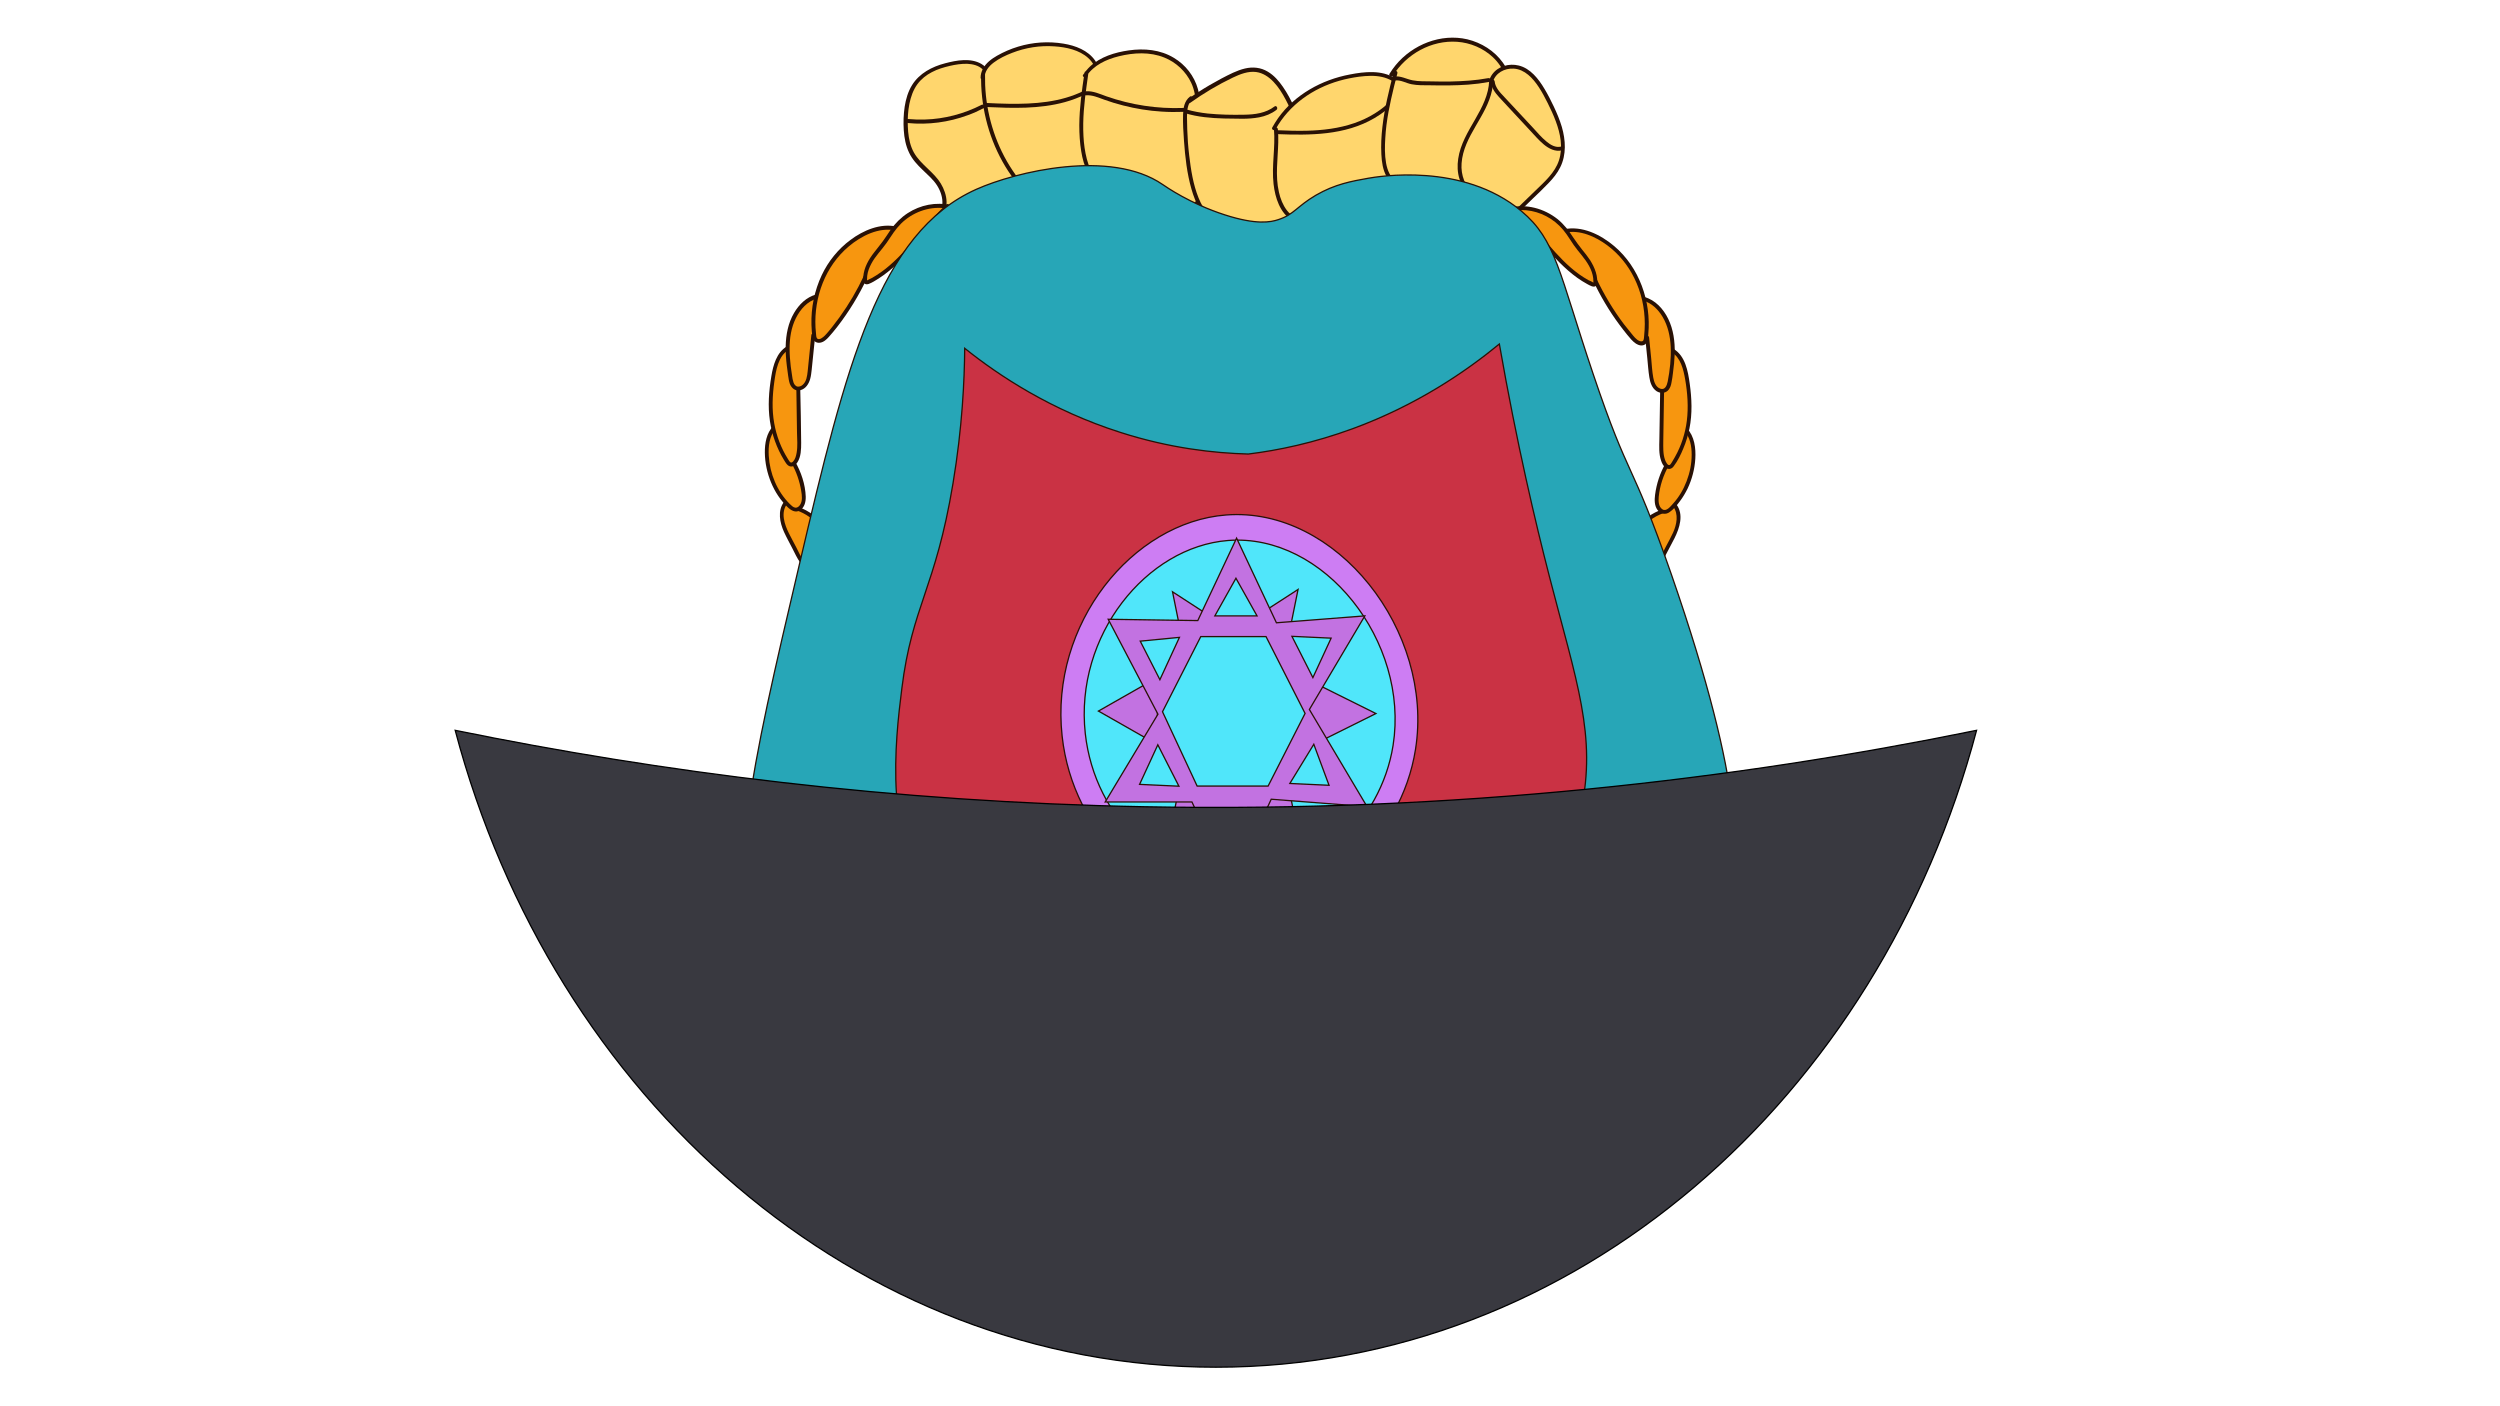 <?xml version="1.0" encoding="utf-8"?>
<!-- Generator: Adobe Illustrator 23.0.5, SVG Export Plug-In . SVG Version: 6.00 Build 0)  -->
<svg version="1.1" id="圖層_1" xmlns="http://www.w3.org/2000/svg" xmlns:xlink="http://www.w3.org/1999/xlink" x="0px" y="0px"
	 viewBox="0 0 1920 1080" style="enable-background:new 0 0 1920 1080;" xml:space="preserve">
<style type="text/css">
	.st0{fill:#FFD66D;}
	.st1{fill:#291105;}
	.st2{fill:#F7960F;}
	.st3{fill:#27A6B7;stroke:#291105;stroke-miterlimit:10;}
	.st4{fill:#CA3244;stroke:#291105;stroke-miterlimit:10;}
	.st5{fill:#CD7DF3;stroke:#291105;stroke-miterlimit:10;}
	.st6{fill:#50E6FA;stroke:#291105;stroke-miterlimit:10;}
	.st7{fill:#C272E1;stroke:#291105;stroke-miterlimit:10;}
	.st8{fill:#393940;stroke:#000000;stroke-miterlimit:10;}
</style>
<g>
	<g>
		<g>
			<g>
				<path class="st0" d="M722.7,164.3c5.5-7.4,1.9-19-3.9-26s-13.6-12-18.2-20.2c-4.3-7.6-5.2-17-5-26c0.2-9.5,1.7-19.4,6.7-27
					c7-10.6,19.3-14.8,30.8-16.9c9.1-1.7,20.3-1.5,25.3,7.4c3,5.3,2.6,12.1,3,18.4c1.2,18.9,10.4,35.9,20.6,51c2,2.9,4.1,6,4.2,9.7
					c0.2,7.2-6.8,11.4-12.7,13.8c-14.5,5.7-29.3,10.6-44.3,14.4c-1.9,0.5-5-0.5-4.2-2.5"/>
				<g>
					<path class="st1" d="M724,165.1c5.9-8.1,2.1-19.8-3.4-27c-6.5-8.5-16.4-14.1-20.4-24.5c-2.1-5.3-2.8-11.1-3-16.7
						c-0.2-5.7,0.1-11.5,1.2-17.1c1.1-5.4,2.9-10.7,6.2-15.2c2.9-3.9,6.8-7,11.1-9.2c4.3-2.3,9.1-3.7,13.8-4.8
						c4.4-1,8.8-1.7,13.3-1.6c4.2,0.2,8.6,1.2,11.7,4.1c4,3.6,4.8,9.1,5.1,14.2c0.3,5.8,0.5,11.5,1.7,17.1c1.2,5.6,3,11.1,5.3,16.4
						c2.3,5.3,4.9,10.4,7.9,15.3c1.5,2.4,3,4.9,4.6,7.2c1.5,2.3,3.2,4.5,4.4,7c1.1,2.3,1.6,4.8,0.8,7.3c-0.6,2-2,3.7-3.6,5.1
						c-3.8,3.2-8.7,4.8-13.3,6.6c-11.9,4.5-24,8.4-36.3,11.7c-1.1,0.3-2.3,0.8-3.5,0.7c-0.3,0-0.9-0.1-1.2-0.4c-0.2-0.2-0.2,0,0-0.3
						c0.6-1.8-2.3-2.6-2.9-0.8c-0.7,2.2,1,3.9,3,4.4c2.7,0.6,5.7-0.7,8.3-1.4c6.6-1.8,13.1-3.8,19.5-5.9c6.4-2.1,12.7-4.4,19-6.9
						c4.4-1.7,8.8-3.9,11.7-7.7c3.3-4.3,3.1-9.6,0.6-14.3c-1.4-2.6-3.2-4.9-4.8-7.4c-1.6-2.5-3.2-5.1-4.7-7.6
						c-6.1-10.5-11.1-21.9-12.8-34c-1.5-10.4,1.1-24-9.6-30.3c-8.2-4.8-19.1-2.8-27.8-0.5c-10.1,2.6-19.8,7.7-25.4,16.7
						c-3.1,5-4.8,10.8-5.7,16.6c-0.9,6-1.1,12.1-0.7,18.2c0.4,5.9,1.5,11.8,4.1,17.2c2.4,5.1,6.3,9.3,10.4,13.2
						c3.9,3.8,8.2,7.4,11.1,12c2.7,4.3,4.5,9.5,4,14.7c-0.2,2.4-1,4.7-2.5,6.6C720.3,165.1,722.9,166.6,724,165.1L724,165.1z"/>
				</g>
			</g>
			<g>
				<g>
					<path class="st1" d="M697.3,94.5c15.5,1.5,31.3-0.6,45.9-6c4.2-1.5,8.2-3.3,12.2-5.4c1.7-0.9,0.2-3.5-1.5-2.6
						c-13.5,6.9-28.5,10.9-43.7,11.3c-4.3,0.1-8.6,0-12.9-0.4C695.4,91.4,695.4,94.4,697.3,94.5L697.3,94.5z"/>
				</g>
			</g>
		</g>
		<g>
			<g>
				<path class="st0" d="M754.7,59.6c0-6.9,5.7-12,11.1-15.2c16.6-9.7,36.1-12.9,54.5-8.9c9.8,2.1,20.5,7.9,22.8,18.9
					c1.1,5.4-0.1,11-1,16.4c-2.8,16.8-2.8,34.3,0,51.1c1.1,6.5,1.9,14.8-3.1,18.1c-1.8,1.2-3.9,1.3-6,1.5c-13,0.9-26,1.9-39,2.8
					c-2.1,0.2-4.3,0.3-6.4-0.5c-2.5-0.9-4.4-3.1-6.1-5.3c-17.6-22.1-27.3-52-26.6-81.7"/>
				<g>
					<path class="st1" d="M756.2,59.6c0-4.8,3.2-8.7,6.9-11.5c4.2-3.2,9.3-5.6,14.2-7.5c10.3-4,21.4-5.8,32.5-5c9,0.6,19.1,2.7,26,9
						c3.4,3.1,5.7,7.2,6.2,11.8c0.7,6.2-1.1,12.4-1.9,18.5c-1.7,12.2-2,24.6-0.8,36.8c0.5,5.5,1.8,10.9,2.2,16.4
						c0.3,3.7,0.3,8.9-3.3,11.1c-2.4,1.5-5.8,1.2-8.5,1.4c-3.1,0.2-6.2,0.5-9.4,0.7c-6.4,0.5-12.8,0.9-19.2,1.4
						c-3,0.2-6,0.6-9.1,0.6c-3,0.1-5.2-0.9-7.2-3.1c-3.6-3.8-6.6-8.4-9.4-12.8c-11.5-18.6-17.9-40.3-18.8-62.1
						c-0.1-2.7-0.1-5.4-0.1-8.1c0-1.9-3-1.9-3,0c-0.5,23.2,5.1,46.6,16.4,66.9c2.7,4.9,5.8,9.6,9.2,14.1c1.7,2.2,3.4,4.5,5.7,6.2
						c2.4,1.7,5.2,2.1,8.1,1.9c13.4-0.8,26.8-1.9,40.2-2.9c2.7-0.2,5.4-0.6,7.5-2.5c1.6-1.4,2.6-3.4,3.1-5.4
						c1.2-4.7,0.3-9.7-0.5-14.4c-2.1-13.1-2.5-26.4-1.3-39.6c0.3-3.2,0.7-6.4,1.3-9.6c0.5-3.3,1.2-6.5,1.5-9.8
						c0.5-5.4-0.5-10.9-3.6-15.5c-5.5-8-15.2-11.6-24.4-13.1c-11.6-1.9-23.5-1.1-34.7,2.3c-5.7,1.7-11.2,4.1-16.3,7
						c-4.2,2.4-8.5,5.6-10.8,10c-1.2,2.2-1.8,4.5-1.8,7C753.2,61.5,756.2,61.5,756.2,59.6L756.2,59.6z"/>
				</g>
			</g>
			<g>
				<g>
					<path class="st1" d="M757.8,82.2c20,0.9,40.6,1.6,60.1-3.8c5.5-1.5,10.9-3.6,16.1-6.1c1.7-0.9,0.2-3.4-1.5-2.6
						c-17.9,8.9-38.2,10.3-57.9,10c-5.6-0.1-11.2-0.3-16.8-0.6C755.8,79.1,755.8,82.1,757.8,82.2L757.8,82.2z"/>
				</g>
			</g>
		</g>
		<g>
			<g>
				<path class="st0" d="M833,57.9c6.1-9.3,16.4-13.9,26.4-16.3c11.3-2.7,23.3-3.3,34.3,0.8s20.8,13.5,24.4,25.9
					c3.4,12,0.9,25-0.1,37.6c-0.9,11.6-0.3,23.4,1.7,34.9c0.9,5.4,2,11.7-1.1,15.9c-3.7,5-10.5,3.9-16.1,2.4
					c-14.2-3.9-28.4-7.8-42.6-11.8c-6.5-1.8-13.4-3.8-18.5-8.8c-5.5-5.4-8.2-13.6-9.7-21.7c-3.6-20-0.6-40.6,2.3-60.7"/>
				<g>
					<path class="st1" d="M834.3,58.6c5.7-8.6,15.3-13,25-15.4c11.4-2.8,23.8-3.5,34.9,1c9,3.6,16.6,10.7,20.7,19.5
						c5.1,11,3.5,23.6,2.4,35.2c-1.3,12.7-1.4,25.3,0.4,38c0.7,5.2,2.6,11.1,1.1,16.3c-0.6,2.2-2,4-4.1,5c-2,0.9-4.2,0.9-6.4,0.6
						c-2.5-0.3-4.9-1-7.2-1.6c-3.1-0.9-6.2-1.7-9.3-2.6c-6.3-1.7-12.6-3.5-18.9-5.2c-5.9-1.6-12-3.1-17.8-5c-5-1.6-9.9-3.9-13.4-7.9
						c-3.6-4-5.6-9.2-7-14.3c-1.5-5.8-2.3-11.7-2.6-17.7c-0.7-12.9,0.6-25.7,2.4-38.5c0.4-3.1,0.9-6.2,1.3-9.4
						c0.3-1.9-2.6-2.7-2.9-0.8c-2,13.4-3.9,26.9-4,40.4c0,6.7,0.4,13.4,1.5,20.1c0.9,5.6,2.4,11.2,5.1,16.3
						c2.6,4.9,6.5,8.9,11.4,11.6c5.2,2.8,11,4.1,16.7,5.7c13.2,3.7,26.4,7.5,39.7,11c4.4,1.1,9.6,1.9,13.7-0.5
						c4.8-2.8,5.7-8.5,5.3-13.6c-0.3-3-0.9-5.9-1.3-8.8c-0.5-3.4-0.9-6.8-1.2-10.2c-0.5-6.8-0.6-13.6-0.1-20.4
						c0.8-12.9,3.8-26.2,0.3-39c-2.8-10.1-9.6-18.7-18.5-24c-10.4-6.3-22.8-7.4-34.6-5.7c-10.6,1.5-21.8,4.9-29.8,12.4
						c-1.9,1.8-3.6,3.9-5.1,6.1C830.6,58.7,833.2,60.2,834.3,58.6L834.3,58.6z"/>
				</g>
			</g>
			<g>
				<g>
					<path class="st1" d="M834,73.2c5-0.4,9.6,1.8,14.2,3.4c4.7,1.7,9.6,3.2,14.4,4.4c9.7,2.5,19.6,4.1,29.5,4.7
						c5.6,0.4,11.2,0.4,16.8,0.2c1.9-0.1,1.9-3.1,0-3c-20.1,0.8-40.2-2.3-59.1-8.9c-5.1-1.8-10.3-4.3-15.8-3.9
						C832.1,70.4,832.1,73.4,834,73.2L834,73.2z"/>
				</g>
			</g>
		</g>
		<g>
			<g>
				<path class="st0" d="M913.2,77.9c10.1-7.1,20.6-13.4,31.5-18.8c7-3.4,14.6-6.6,22.1-4.9c8.7,1.9,15.3,10,20.2,18.4
					c13.7,23.8,18.2,54.2,11.9,81.7c-1,4.3-2.2,8.6-4.5,12.2c-6.4,10-18.6,11.9-29.5,12.3c-11,0.4-22.7-0.2-32-6.9
					c-12.6-9.2-17.6-27.3-20-44.1c-1.8-12.2-2.7-24.6-2.8-37c0-5.6,0.5-12,4.6-15.1"/>
				<g>
					<path class="st1" d="M913.9,79.1c10.4-7.4,21.4-14,32.9-19.5c5.5-2.6,11.7-5.1,17.9-4.3c5.3,0.7,9.8,3.8,13.4,7.6
						c3.8,4,6.7,8.7,9.3,13.6c2.7,5,4.9,10.2,6.7,15.6c3.7,10.9,5.7,22.4,6,33.9c0.1,5.8-0.1,11.6-0.8,17.3
						c-0.7,5.8-1.8,11.7-3.7,17.2c-1.8,4.9-4.9,9.1-9.5,11.8c-4.1,2.4-8.8,3.6-13.5,4.2c-5.1,0.7-10.4,0.8-15.5,0.6
						c-5.6-0.2-11.3-0.9-16.5-3c-9.8-3.8-16.2-12.5-20.1-22.1c-4.2-10.4-5.9-21.7-7.2-32.7c-0.8-6.6-1.3-13.3-1.5-20
						c-0.1-3.2-0.2-6.3-0.2-9.5c0-2.5,0.1-5.1,0.7-7.5c0.5-2.1,1.4-4.2,3.1-5.5c1.5-1.2,0-3.8-1.5-2.6c-4.3,3.3-5.2,8.8-5.3,13.8
						c-0.2,6.7,0.2,13.5,0.7,20.1c0.9,12.5,2.3,25.2,5.8,37.3c2.9,10.1,7.7,20.3,16.2,26.8c9.7,7.4,22.2,8.2,34,7.8
						c9.9-0.4,20.9-2,27.9-9.7c4.1-4.5,6-10.4,7.3-16.3c1.3-5.9,2.1-11.9,2.5-18c0.7-12.2-0.4-24.6-3.4-36.5
						c-2.9-11.5-7.5-23-14.3-32.8c-3.1-4.5-6.9-8.9-11.7-11.7c-5.3-3.2-11.4-3.8-17.4-2.4c-6.4,1.5-12.3,4.7-18.1,7.7
						c-6,3.2-11.9,6.6-17.6,10.3c-2.7,1.8-5.5,3.6-8.1,5.5C910.9,77.7,912.4,80.3,913.9,79.1L913.9,79.1z"/>
				</g>
			</g>
			<g>
				<g>
					<path class="st1" d="M910.4,87c9.6,2.9,19.6,3.7,29.6,4c4.7,0.1,9.5,0.2,14.2,0.2c4.3,0,8.6-0.3,12.9-1.1
						c4.7-0.9,9.3-2.7,13.2-5.7c1.5-1.2,0-3.8-1.5-2.6c-6.7,5.1-15.1,6.2-23.3,6.3c-9.3,0.2-18.7,0-27.9-0.9
						c-5.5-0.6-11-1.6-16.3-3.1C909.4,83.6,908.6,86.5,910.4,87L910.4,87z"/>
				</g>
			</g>
		</g>
		<g>
			<g>
				<path class="st0" d="M978.4,98.5c14.1-25.6,41.4-38.8,67.9-41.3c8.2-0.8,16.9-0.6,24.1,3.9c10.8,6.7,15.8,21.9,15.3,35.8
					s-5.5,27.2-10.4,40c-4.1,10.6-8.7,22-17.7,27.5c-5.7,3.5-12.3,4.2-18.8,4.7c-7.2,0.6-14.3,1.3-21.5,1.9
					c-8.3,0.7-17.1,1.4-24.3-3.3c-9.4-6.1-13.3-19.4-13.7-31.8s1.8-24.7,0.7-36.9"/>
				<g>
					<path class="st1" d="M979.7,99.2c10.4-18.7,28.6-31.4,49-37.2c4.9-1.4,10-2.4,15.1-3.1c5.8-0.7,11.8-1.1,17.6,0.2
						c5.4,1.2,10.1,3.9,13.7,8c3.3,3.8,5.6,8.6,7,13.4c3.5,11.7,2.1,24-1.2,35.5c-1.7,6.2-4,12.3-6.3,18.3
						c-2.1,5.4-4.1,10.8-6.8,15.9c-2.5,4.7-5.7,9.2-10.1,12.3c-5.1,3.5-11.2,4.4-17.2,5c-6.7,0.6-13.5,1.2-20.3,1.8
						c-6.1,0.5-12.3,1.4-18.4,0.3c-5.4-1-10.1-3.7-13.5-8.1c-3.1-4.1-5-9-6.1-14c-2.9-12.5-0.8-25.5-0.5-38.1
						c0.1-3.4,0-6.8-0.3-10.2c-0.2-1.9-3.2-1.9-3,0c1.2,14.1-1.9,28.1-0.3,42.2c1.2,10.5,4.9,22.2,14.4,28c5.4,3.3,11.8,4,18,3.7
						c7-0.3,13.9-1.1,20.9-1.7c6.5-0.6,13.3-0.8,19.7-2.5c5.7-1.6,10.5-4.8,14.3-9.4c3.7-4.5,6.3-9.8,8.5-15.1
						c2.5-6,4.8-12.1,7-18.2c4.3-12.3,7.6-25.5,5.8-38.6c-1.4-10.5-6-21.6-15.3-27.5c-10.1-6.5-23.5-5.1-34.7-2.9
						c-21.7,4.1-42.2,15.4-55.1,33.5c-1.6,2.3-3.1,4.7-4.5,7.2C976.2,99.4,978.7,100.9,979.7,99.2L979.7,99.2z"/>
				</g>
			</g>
			<g>
				<g>
					<path class="st1" d="M980.7,103c25.4,1,52.2,1,74.9-12.3c5.8-3.4,11.1-7.5,15.7-12.3c1.3-1.4-0.8-3.5-2.1-2.1
						c-8,8.4-18,14.4-28.9,18.2c-11.8,4.1-24.4,5.6-36.8,5.9c-7.6,0.2-15.1-0.1-22.7-0.4C978.8,100,978.8,103,980.7,103L980.7,103z"
						/>
				</g>
			</g>
		</g>
		<g>
			<g>
				<path class="st0" d="M1068.4,57.4c13.8-22.2,40.9-32.4,63.7-24.1c9,3.3,17.3,9.4,22.6,18.2c5.3,8.8,7.1,20.6,3.6,30.5
					c-3.3,9.2-10.6,15.7-15.8,23.7c-8.3,12.9-11.8,30.5-23.6,39.2c-11.7,8.6-27.2,5-40.2-0.7c-3.9-1.7-7.9-3.7-10.7-7.2
					c-4-4.9-5.1-11.9-5.5-18.6c-1.1-21.3,4.2-42.2,9.4-62.7"/>
				<g>
					<path class="st1" d="M1069.7,58.2c10.4-16.7,29.6-27.5,49.4-26.1c10.1,0.7,20.1,4.9,27.5,11.9c8.3,7.8,12.9,19.2,11.8,30.6
						c-0.6,5.7-2.9,10.9-6.2,15.6c-3.2,4.6-7,8.8-10.2,13.5c-5.9,8.6-9,18.6-14,27.7c-2.3,4.3-5.1,8.3-8.9,11.5
						c-4.1,3.5-9.3,5.3-14.7,5.7c-5.5,0.4-11.1-0.6-16.4-2.3c-5.3-1.6-10.9-3.7-15.5-6.8c-4.9-3.4-7-8.7-8-14.3
						c-1.1-6.2-1-12.8-0.6-19.1c0.7-13.5,3.6-26.8,6.8-40c0.8-3.3,1.6-6.5,2.5-9.8c0.5-1.9-2.4-2.7-2.9-0.8
						c-3.5,13.8-7,27.7-8.6,41.9c-0.8,7-1.2,14.1-0.8,21.2c0.3,5.8,1.1,12,4.1,17.1c3.2,5.4,8.7,8.2,14.3,10.6
						c5.4,2.3,11.1,4.1,16.9,4.9c5.6,0.8,11.4,0.6,16.8-1.4c5.1-1.9,9.4-5.2,12.7-9.5c6.8-8.5,10-19.2,15.1-28.7
						c2.7-5.1,6.1-9.6,9.7-14.1c3.7-4.6,7.2-9.4,9.2-15c4.1-11.3,1.4-24.7-5.5-34.4c-6.5-9.1-16.5-15.3-27.3-17.9
						c-20.3-4.7-42,4-55,19.8c-1.7,2.1-3.3,4.3-4.7,6.6C1066.1,58.3,1068.7,59.8,1069.7,58.2L1069.7,58.2z"/>
				</g>
			</g>
			<g>
				<g>
					<path class="st1" d="M1071.3,61.8c4.4-0.6,8.6,2.1,12.8,2.9c4.6,0.9,9.4,0.8,14.2,0.8c9.7,0.2,19.5,0.2,29.2-0.5
						c5.5-0.4,10.9-1.1,16.3-2.1c1.9-0.4,1.1-3.2-0.8-2.9c-9.6,1.8-19.4,2.4-29.1,2.6c-4.9,0.1-9.7,0-14.6-0.1
						c-4.7-0.1-9.7,0.1-14.3-0.8c-4.9-0.9-9.3-3.7-14.4-2.9C1068.6,59.2,1069.4,62.1,1071.3,61.8L1071.3,61.8z"/>
				</g>
			</g>
		</g>
		<g>
			<g>
				<path class="st0" d="M1145,62.6c3.1-10.9,16.3-14.2,25.4-9.2s14.7,15.3,19.7,25.3c7,14.1,13.8,31,8.2,45.9
					c-2.9,7.9-8.9,13.8-14.6,19.4c-6.1,5.9-12.1,11.8-18.2,17.7c-1.7,1.7-3.5,3.4-5.7,4.1c-3.7,1.2-7.5-0.6-11-2.5
					c-11.6-6.2-24.1-14.7-27.2-28.8c-2.8-12.9,3.2-25.9,9.6-37s13.8-22.6,14-35.8"/>
				<g>
					<path class="st1" d="M1146.5,63c2-7,9-10.7,16-10.3c8.5,0.5,14.8,7.4,19.2,14.1c2.6,3.9,4.8,8.1,6.9,12.3
						c2.3,4.6,4.5,9.3,6.3,14.2c3.5,9.4,5.6,19.9,2.4,29.8c-3.1,9.6-11.1,16.5-18.1,23.3c-4.2,4-8.3,8.1-12.5,12.1
						c-1.9,1.8-3.7,3.9-5.9,5.3c-2.4,1.5-5,1.2-7.5,0.2c-4.1-1.6-8-4.1-11.7-6.5c-3.5-2.3-6.9-4.8-9.8-7.8c-6.5-6.6-10-15-9.3-24.3
						c1.5-21,19.3-36,23.4-56.2c0.5-2.5,0.8-4.9,0.8-7.4c0-1.9-3-1.9-3,0c-0.3,10.9-5.5,20.7-10.8,29.9c-5.5,9.5-11.4,19.2-13,30.2
						c-0.8,5.2-0.6,10.6,1,15.6c1.4,4.3,3.7,8.3,6.6,11.7c5.7,6.8,13.6,11.8,21.4,15.9c2.5,1.3,5.1,2.5,7.9,2.6
						c2.7,0.1,5-0.9,7.1-2.5c2.2-1.8,4.2-3.9,6.3-5.9c2.3-2.2,4.5-4.4,6.8-6.6c4.1-3.9,8.2-7.8,12.1-11.9c3.6-3.7,6.9-7.7,9.2-12.4
						c4.8-9.7,4.1-20.8,1.2-30.9c-1.6-5.4-3.8-10.6-6.2-15.7c-2.2-4.6-4.5-9.2-7.1-13.5c-4.5-7.6-10.9-15.9-19.9-18
						c-7.3-1.8-15.7,0.5-20.2,6.7c-1.2,1.6-2,3.4-2.5,5.2C1143.1,64.1,1145.9,64.9,1146.5,63L1146.5,63z"/>
				</g>
			</g>
			<g>
				<g>
					<path class="st1" d="M1144.8,62.5c0.6,4.8,3.2,8.5,6.4,12c3.8,4.2,7.8,8.3,11.6,12.5c4,4.3,8,8.5,11.9,12.8
						c3.6,3.8,7,7.9,11,11.2c3.9,3.2,8.7,5.7,13.9,4.5c1.9-0.4,1.1-3.3-0.8-2.9c-4.1,1-8-1.3-11.1-3.9c-3.8-3.1-7-6.9-10.3-10.5
						c-7.3-7.8-14.6-15.6-21.8-23.4c-3.3-3.5-7.2-7.3-7.7-12.3C1147.6,60.6,1144.6,60.6,1144.8,62.5L1144.8,62.5z"/>
				</g>
			</g>
		</g>
		<g>
			<g>
				<path class="st2" d="M603.4,386.3c-2.9,3.7-3.5,9.1-2.6,13.9c0.9,4.8,3.2,9.2,5.4,13.4c2.3,4.4,4.6,8.7,6.8,13.1
					c1.8,3.5,4,7.3,7.5,8.4c2.7,0.8,5.6-0.3,7.7-2.3s3.4-5,4.2-8c2.2-8.7,0-18.7-5.7-25.1c-3.9-4.4-9-7-14.2-9"/>
				<g>
					<path class="st1" d="M602.1,385.5c-5.1,6.7-3.2,15.9,0,23c1.9,4.2,4.2,8.3,6.3,12.4c2,3.8,3.7,7.9,6.3,11.3
						c2.2,3,5.4,5.1,9.2,4.4c4-0.7,6.9-4,8.5-7.6c3.2-7.1,2.9-15.6,0-22.8c-1.7-4.1-4.2-7.7-7.6-10.5c-3.6-2.9-7.7-4.9-12-6.6
						c-1.8-0.7-2.6,2.2-0.8,2.9c6.6,2.5,12.8,6.2,16.4,12.6c3.2,5.8,4.2,13,2.6,19.4c-0.8,3.4-2.4,7-5.6,8.8
						c-3.2,1.8-6.1,0.4-8.2-2.3c-2.3-2.9-3.8-6.5-5.5-9.8c-1.9-3.7-3.9-7.3-5.8-11.1c-3.4-6.8-6.6-16-1.3-22.8
						c0.5-0.6,0.1-1.7-0.5-2.1C603.4,384.5,602.6,384.9,602.1,385.5L602.1,385.5z"/>
				</g>
			</g>
			<g>
				<path class="st2" d="M594.9,328.1c-5,5.1-6.3,13.5-6,21.1c0.7,15,7.1,29.6,17.2,39.3c1.4,1.3,3,2.6,4.8,2.7
					c2.5,0.1,4.7-2.1,5.6-4.8c0.9-2.6,0.7-5.6,0.4-8.4c-1.1-8.3-3.8-16.3-7.8-23.3"/>
				<g>
					<path class="st1" d="M593.9,327.1c-5.2,5.4-6.6,13.3-6.5,20.6c0.1,7.8,1.8,15.7,4.8,22.9c2.9,7,7.1,13.5,12.6,18.8
						c2.7,2.6,6.2,4.8,9.8,2.4c3.4-2.3,4.3-6.6,4.2-10.4c-0.3-9.4-3.6-19.1-8.3-27.2c-1-1.7-3.5-0.2-2.6,1.5
						c3.7,6.6,6.2,13.8,7.4,21.2c0.6,3.5,1.2,7.8-0.9,10.9c-0.8,1.2-2.1,2.3-3.6,2.1c-1.7-0.2-3-1.7-4.2-2.8
						c-9.8-9.7-15.4-23.4-16.2-37.1c-0.4-7.1,0.4-15.3,5.5-20.7C597.3,327.8,595.2,325.7,593.9,327.1L593.9,327.1z"/>
				</g>
			</g>
			<g>
				<path class="st2" d="M605,267.4c-7.5,4.4-10.1,14.9-11.5,24.3c-1.1,7.9-1.9,15.9-1.4,23.9c0.8,14.1,5.3,28,12.9,39.3
					c0.5,0.7,0.9,1.4,1.6,1.7c1.8,1,3.9-0.8,4.9-2.8c2.4-4.5,2.3-10.1,2.3-15.3c-0.2-13.2-0.4-26.4-0.6-39.6"/>
				<g>
					<path class="st1" d="M604.2,266.1c-7.8,4.7-10.4,14.4-11.8,22.8c-1.9,11.4-2.8,23-1.1,34.5c1.6,10.5,5.2,20.7,10.7,29.7
						c1.2,1.9,2.5,4.6,4.9,5.1c2.3,0.5,4.3-1.3,5.5-3.1c2.8-4.3,2.9-10.1,2.9-15c-0.1-13.8-0.4-27.5-0.7-41.3c0-1.9-3-1.9-3,0
						c0.2,11.2,0.4,22.4,0.5,33.6c0.1,5.1,0.6,10.4-0.3,15.4c-0.4,2.2-1,4.7-2.5,6.4c-0.5,0.6-1.4,1.4-2.2,0.9
						c-0.9-0.5-1.5-2-2.1-2.8c-5.2-8.3-8.7-17.6-10.4-27.2c-1.9-10.6-1.4-21.5,0.1-32.1c1.2-8.4,2.9-19.5,10.9-24.3
						C607.4,267.7,605.9,265.1,604.2,266.1L604.2,266.1z"/>
				</g>
			</g>
			<g>
				<path class="st2" d="M627.1,227.6c-10.5,2.8-18.1,13.9-20.7,25.8c-2.7,11.9-1.3,24.4,0.7,36.4c0.4,2.8,1.1,5.8,3.1,7.5
					c2.8,2.2,6.9,0.5,8.9-2.6s2.5-7.1,2.8-11c0.9-8.8,1.8-17.6,2.6-26.4"/>
				<g>
					<path class="st1" d="M626.7,226.2c-7.4,2-13.1,7.7-16.9,14.2c-4.5,7.7-6.2,16.6-6.4,25.5c-0.1,5.1,0.3,10.2,0.9,15.2
						c0.3,2.5,0.7,5,1,7.5c0.3,2.1,0.6,4.2,1.3,6.2c1.4,3.5,4.4,5.9,8.3,4.8c3.9-1.1,6.2-4.7,7.3-8.5c0.7-2.4,0.9-4.9,1.2-7.3
						c0.3-2.9,0.6-5.9,0.9-8.8c0.6-5.9,1.2-11.8,1.8-17.6c0.2-1.9-2.8-1.9-3,0c-0.9,9.2-1.8,18.5-2.8,27.7c-0.4,3.6-0.9,8-3.9,10.5
						c-1,0.9-2.5,1.5-3.9,1.3c-1.6-0.3-2.6-1.8-3.1-3.2c-0.6-1.7-0.9-3.6-1.1-5.3c-0.4-2.3-0.7-4.6-1-6.9c-0.5-4.5-0.9-9-0.9-13.6
						c0-8.1,1.2-16.4,4.9-23.7c3.4-6.7,8.8-12.9,16.2-14.9C629.4,228.6,628.6,225.7,626.7,226.2L626.7,226.2z"/>
				</g>
			</g>
			<g>
				<path class="st2" d="M688.1,175.4c-7.6-1.7-15.6,0.1-22.8,3.4c-13.4,6.1-24.9,17.5-32,31.7c-7.2,14.2-9.9,31.2-7.7,47.4
					c0.1,0.9,0.3,1.8,0.7,2.5c1.1,1.7,3.4,1.6,5.1,0.7c2.2-1.1,4-3.1,5.7-5.1c11-13,20.4-27.7,27.9-43.6"/>
				<g>
					<path class="st1" d="M688.5,174c-12.5-2.7-25.5,2.9-35.4,10.3c-9.4,7-17,16.4-22,27c-5.6,11.9-8.3,25.1-7.9,38.3
						c0.1,3.2,0.3,6.4,0.9,9.5c0.5,2.9,2.8,4.5,5.7,4.1c2.8-0.4,5-2.5,6.8-4.5c2.1-2.3,4.1-4.8,6.1-7.3c9.2-11.8,17-24.6,23.4-38.2
						c0.8-1.7-1.8-3.3-2.6-1.5c-5.2,11.2-11.5,21.9-18.7,31.9c-1.8,2.5-3.7,5-5.6,7.4c-1.9,2.3-3.7,4.7-5.8,6.8
						c-1.1,1.1-4.1,3.7-5.8,2.2c-0.8-0.8-0.8-2.6-0.9-3.7c-0.2-1.6-0.3-3.2-0.4-4.8c-1.2-23.3,7.5-47.1,25.6-62.3
						c9.5-8,23-14.9,35.7-12.2C689.6,177.3,690.4,174.4,688.5,174L688.5,174z"/>
				</g>
			</g>
			<g>
				<path class="st2" d="M729.8,159c-15.7-3.8-33.1,2.9-43.5,16.8c-2.4,3.2-4.4,6.6-6.7,9.8c-3.3,4.6-7.1,8.6-10.1,13.4
					c-3.1,4.7-5.4,10.5-5,16.3c0,0.3,0,0.6,0.2,0.8c0.4,0.9,1.6,0.6,2.4,0.2c24.6-11.7,40.1-39.3,60.8-58.4"/>
				<g>
					<path class="st1" d="M730.2,157.6c-11.3-2.7-23.4-0.2-33.1,6.1c-5.2,3.4-9.6,7.8-13.2,12.9c-2,2.9-3.8,5.9-5.9,8.7
						c-2.1,2.9-4.5,5.7-6.7,8.6c-4.2,5.4-7.7,11.5-8.3,18.5c-0.1,1.5-0.4,3.6,0.5,4.9c0.8,1.2,2.3,1.2,3.6,0.8
						c2.7-1,5.3-2.7,7.7-4.2c10-6.4,18.3-15,26.1-23.9c9.1-10.4,17.7-21.4,27.9-30.8c1.4-1.3-0.7-3.4-2.1-2.1
						c-16.7,15.5-28.9,35.3-46.8,49.5c-2.2,1.7-4.4,3.3-6.8,4.8c-1.1,0.7-2.2,1.3-3.3,2c-1.2,0.7-2.7,1.2-3.8,1.9
						c-0.4,0.2-0.3-0.2-0.1,0.2c-0.1-0.3,0-1,0-1.3c0-0.7,0-1.5,0.1-2.2c0.2-1.7,0.6-3.5,1.2-5.1c1.1-3,2.7-5.9,4.5-8.5
						c1.9-2.7,4.1-5.3,6.2-7.9c2.1-2.6,4-5.3,5.8-8.1c3.3-5.1,6.8-9.8,11.6-13.6c9.5-7.6,22.2-11,34.1-8.2
						C731.3,160.9,732.1,158,730.2,157.6L730.2,157.6z"/>
				</g>
			</g>
		</g>
		<g>
			<g>
				<path class="st2" d="M1286.2,388.1c2.9,3.7,3.5,9.1,2.6,13.9c-0.9,4.8-3.2,9.2-5.4,13.4c-2.3,4.4-4.6,8.7-6.8,13.1
					c-1.8,3.5-4,7.3-7.5,8.4c-2.7,0.8-5.6-0.3-7.7-2.3c-2.1-2.1-3.4-5-4.2-8c-2.2-8.7,0-18.7,5.7-25.1c3.9-4.4,9-7,14.2-9"/>
				<g>
					<path class="st1" d="M1284.9,388.9c4.5,5.9,2.8,14,0,20.2c-1.7,3.7-3.7,7.3-5.6,10.9c-1.8,3.5-3.5,7-5.5,10.4
						c-1.5,2.6-3.8,5.7-7.2,5.3c-3.6-0.4-6-3.7-7.2-6.8c-2.5-6.3-2.1-13.8,0.6-20c3.3-7.6,10-12,17.4-14.8c1.8-0.7,1-3.6-0.8-2.9
						c-7.5,2.8-14.6,7.1-18.4,14.4c-3.6,6.8-4.5,15.1-2.3,22.4c1.1,3.7,3.2,7.6,6.8,9.5c3.5,1.9,7.4,1.3,10.3-1.3
						c3-2.7,4.6-6.7,6.4-10.2c2.2-4.2,4.4-8.4,6.6-12.6c3.9-7.8,7.4-18.3,1.4-26.1c-0.5-0.6-1.3-1-2.1-0.5
						C1284.8,387.2,1284.4,388.2,1284.9,388.9L1284.9,388.9z"/>
				</g>
			</g>
			<g>
				<path class="st2" d="M1294.6,330c5,5.1,6.3,13.5,6,21.1c-0.7,15-7.1,29.6-17.2,39.3c-1.4,1.3-3,2.6-4.8,2.7
					c-2.5,0.1-4.7-2.1-5.6-4.8c-0.9-2.6-0.7-5.6-0.4-8.4c1.1-8.3,3.8-16.3,7.8-23.3"/>
				<g>
					<path class="st1" d="M1293.6,331.1c4.5,4.8,5.6,11.8,5.6,18.1c0,7-1.4,13.9-3.9,20.4c-2.4,6.3-5.9,12.3-10.5,17.3
						c-1.8,2-5,6.2-8,4.3c-3.1-2-3.2-6.4-2.9-9.6c0.8-8.4,3.6-16.8,7.8-24.2c1-1.7-1.6-3.2-2.6-1.5c-4.2,7.4-6.9,15.6-8,24.1
						c-0.5,3.9-0.6,8.3,1.9,11.7c2.4,3.1,6.2,3.9,9.4,1.5c3.1-2.2,5.6-5.3,7.8-8.3c2.3-3,4.2-6.3,5.9-9.7c3.4-7.2,5.4-14.9,5.9-22.8
						c0.5-8.1-0.6-17.3-6.4-23.4C1294.4,327.5,1292.3,329.7,1293.6,331.1L1293.6,331.1z"/>
				</g>
			</g>
			<g>
				<path class="st2" d="M1284.6,269.2c7.5,4.4,10.1,14.9,11.5,24.3c1.1,7.9,1.9,15.9,1.4,23.9c-0.8,14.1-5.3,28-12.9,39.3
					c-0.5,0.7-0.9,1.4-1.6,1.7c-1.8,1-3.9-0.8-4.9-2.8c-2.4-4.5-2.3-10.1-2.3-15.3c0.2-13.2,0.4-26.4,0.6-39.6"/>
				<g>
					<path class="st1" d="M1283.8,270.5c7,4.2,9.1,13.4,10.4,20.8c1.8,10.4,2.6,21.2,1.3,31.8c-1.2,9.7-4.3,19.3-9.1,27.8
						c-0.6,1-1.2,2.1-1.8,3.1c-0.6,0.9-1.2,2.2-2,2.9c-1.7,1.4-3.4-2.5-3.8-3.6c-1.7-4.6-1.4-9.7-1.4-14.5
						c0.2-12.7,0.4-25.4,0.6-38.1c0-1.9-3-1.9-3,0c-0.2,12.3-0.4,24.6-0.6,36.8c-0.1,5.4-0.5,11,1.3,16.2c0.7,2.2,1.8,4.4,3.8,5.7
						c2.2,1.4,4.5,0.7,5.9-1.3c3.1-4.1,5.5-9,7.4-13.7c2.1-4.9,3.6-10.1,4.7-15.3c2.3-11.5,1.8-23,0.2-34.5
						c-1.3-9.5-3.4-21.2-12.3-26.6C1283.7,266.9,1282.2,269.5,1283.8,270.5L1283.8,270.5z"/>
				</g>
			</g>
			<g>
				<path class="st2" d="M1262.4,229.5c10.5,2.8,18.1,13.9,20.7,25.8s1.3,24.4-0.7,36.4c-0.4,2.8-1.1,5.8-3.1,7.5
					c-2.8,2.2-6.9,0.5-8.9-2.6s-2.5-7.1-2.8-11c-0.9-8.8-1.8-17.6-2.6-26.4"/>
				<g>
					<path class="st1" d="M1262,230.9c6.5,1.8,11.5,6.8,14.9,12.5c4.1,6.9,5.8,14.9,6.2,22.9c0.4,8.8-0.6,18-2.3,26.7
						c-0.6,2.9-2,6.8-5.7,5.5c-3.5-1.2-4.8-5.2-5.4-8.5c-0.9-4.9-1.1-9.9-1.6-14.9c-0.5-5.3-1.1-10.6-1.6-15.9c-0.2-1.9-3.2-1.9-3,0
						c0.5,5.2,1,10.4,1.6,15.7c0.5,5,0.8,10,1.6,14.9c0.6,4,2,8.2,5.5,10.6c3.1,2,7.1,1.8,9.4-1.2c1.2-1.6,1.8-3.5,2.1-5.4
						c0.5-2.3,0.8-4.7,1.1-7.1c0.7-5,1.2-10.1,1.4-15.2c0.2-9.1-1-18.4-5-26.6c-3.7-7.6-9.9-14.5-18.3-16.8
						C1261,227.5,1260.2,230.4,1262,230.9L1262,230.9z"/>
				</g>
			</g>
			<g>
				<path class="st2" d="M1201.4,177.3c7.6-1.7,15.6,0.1,22.8,3.4c13.4,6.1,24.9,17.5,32,31.7c7.2,14.2,9.9,31.2,7.7,47.4
					c-0.1,0.9-0.3,1.8-0.7,2.5c-1.1,1.7-3.4,1.6-5.1,0.7c-2.2-1.1-4-3.1-5.7-5.1c-11-13-20.4-27.7-27.9-43.6"/>
				<g>
					<path class="st1" d="M1201.8,178.7c11.6-2.5,23.6,3,32.7,9.8c8.8,6.5,15.8,15.3,20.6,25c5.4,10.9,8.1,23.1,8.1,35.3
						c0,3-0.2,6-0.5,9.1c-0.1,1.1-0.1,2.9-0.8,3.8c-0.7,0.7-1.9,0.5-2.7,0.2c-2.6-1-4.5-3.6-6.2-5.7c-2-2.4-3.9-4.8-5.8-7.2
						c-8.3-11-15.4-22.9-21.3-35.4c-0.8-1.7-3.4-0.2-2.6,1.5c5.7,12.1,12.5,23.7,20.5,34.4c1.9,2.6,3.9,5.1,5.9,7.6
						c2,2.4,4,5,6.7,6.8c2,1.3,4.8,2.1,7,0.6c2.4-1.7,2.3-5.4,2.5-8c2.3-25-6.9-51.2-26.2-67.5c-10.4-8.8-24.7-15.9-38.7-12.9
						C1199.1,176.2,1199.9,179.1,1201.8,178.7L1201.8,178.7z"/>
				</g>
			</g>
			<g>
				<path class="st2" d="M1159.8,160.9c15.7-3.8,33.1,2.9,43.5,16.8c2.4,3.2,4.4,6.6,6.7,9.8c3.3,4.6,7.1,8.6,10.1,13.4
					s5.4,10.5,5,16.3c0,0.3,0,0.6-0.2,0.8c-0.4,0.9-1.6,0.6-2.4,0.2c-24.6-11.7-40.1-39.3-60.8-58.4"/>
				<g>
					<path class="st1" d="M1160.2,162.3c10.6-2.5,21.7-0.1,30.8,5.8c4.8,3.1,8.8,7.1,12.1,11.8c1.9,2.7,3.7,5.6,5.6,8.4
						c1.9,2.7,4,5.2,6.1,7.8c4.1,5.1,8,10.9,8.8,17.6c0.1,0.7,0.1,1.5,0.1,2.2c0,0.3,0.1,1.1,0,1.3c0.2-0.3,0.5,0.2-0.1-0.2
						c-1.1-0.8-2.6-1.3-3.8-1.9c-2.4-1.3-4.6-2.8-6.8-4.3c-9.1-6.5-16.7-14.8-24-23.2c-8.5-9.8-16.6-19.9-26.1-28.8
						c-1.4-1.3-3.5,0.8-2.1,2.1c17.8,16.5,30.7,38.2,50.6,52.5c2.4,1.7,4.9,3.3,7.5,4.7c1.9,1,5.4,3.4,7.2,1
						c0.9-1.3,0.6-3.4,0.5-4.9c-0.1-1.7-0.5-3.4-1-5.1c-1-3.3-2.6-6.4-4.4-9.3c-1.9-2.9-4.1-5.6-6.3-8.3c-2.3-2.9-4.4-5.8-6.5-8.9
						c-3.5-5.4-7.3-10.4-12.3-14.4c-10.3-8.1-23.8-11.8-36.7-8.8C1157.5,159.9,1158.3,162.8,1160.2,162.3L1160.2,162.3z"/>
				</g>
			</g>
		</g>
		<path class="st3" d="M1301.8,750.1c-49.2,73.3-148.3,64.8-282.2,70.9c-219.7,10.1-378.6,17.3-433.5-86.8
			c-29.5-55.9-10.5-137.6,28-301.4c35.7-152.2,61-254,135.7-287.4c30.4-13.6,103.3-31.1,143.1-3.7c2.5,1.7,21,14.7,47.7,23.3
			c24.4,7.9,35.4,5.6,41.1,3.7c12.1-3.9,14.2-10.1,28.8-18.7c14.8-8.6,27.5-10.8,40.3-13.1c7-1.2,72.4-12.6,117.6,25.2
			c26.7,22.3,28.8,46.9,55.1,125c28.5,84.5,28.4,62.9,60.1,154c58.5,168.7,50.7,219.9,44.4,245.4
			C1325.2,698.7,1318.5,725.3,1301.8,750.1z"/>
		<path class="st4" d="M1181.6,698.6c-42.3,55.6-107.7,58.1-221.9,62.6c-70.1,2.8-115.5-4.7-154.1-16.3
			c-42.5-12.8-66.3-20.3-86.3-44.8c-41.6-50.9-31.6-131.8-26.7-171.2c7.9-63.8,25.8-76.4,39.3-157.6c7.2-43.2,8.8-79.5,9-103.8
			c26,20.8,66.2,47.6,119.6,64.6c38,12.2,71.9,15.9,98.2,16.6c22.9-2.8,50.3-8.5,80.3-19.5c49.2-18.1,86.7-43.8,112.5-65
			c13.5,77,27.9,137.7,38.4,178.4c20.9,81.3,36.5,122.4,24.4,179.6C1210.9,637.3,1203.8,669.5,1181.6,698.6z"/>
		<path class="st5" d="M1087.1,575.6c-10.9,68.7-70.6,121.8-135.7,121.3c-65.7-0.5-127.4-55.7-135.7-131.6
			c-9.5-86.4,54.2-164.2,125.9-169.8C1026.2,388.9,1101.6,484.4,1087.1,575.6z"/>
		<path class="st6" d="M1069.9,572.4c-9.5,60-61.5,106.4-118.2,105.9c-57.2-0.5-110.9-48.6-118.2-114.9
			c-8.3-75.5,47.2-143.4,109.6-148.3C1016.9,409.3,1082.5,492.7,1069.9,572.4z"/>
		<polygon class="st7" points="1056.7,548 1004.8,522.2 1004.8,573.8 		"/>
		<polygon class="st7" points="843.6,546.1 888.9,520.3 888.9,571.9 		"/>
		<polygon class="st7" points="898.8,638.3 906.9,598.2 930.3,618 		"/>
		<polygon class="st7" points="996.9,640.1 988.8,600.1 965.5,619.8 		"/>
		<polygon class="st7" points="996.9,452.7 988.8,492.7 965.5,473 		"/>
		<polygon class="st7" points="900.5,454.5 908.6,494.6 931.9,474.9 		"/>
		<path class="st7" d="M976.3,613.8l73.6,5.7l-44.3-74.6l42.6-71.9l-67.9,5.3l-30.6-65l-29.8,63.3l-68.8-1l38.2,72.9l-40.5,67.4
			h66.6l30,64.4L976.3,613.8z M972.3,488.9l30,59l-28.4,55.8l-54.5,0l-26.6-57.1l29.4-57.7H972.3z"/>
		<polygon class="st6" points="949.2,444.1 933,473 965.4,473 		"/>
		<polygon class="st6" points="1022.3,490.1 992.2,488.7 1008.3,520.4 		"/>
		<polygon class="st6" points="1020.7,603.1 1009,571.6 990.6,601.7 		"/>
		<polygon class="st6" points="946.7,652.5 962.9,623.5 930.6,623.5 		"/>
		<polygon class="st6" points="875.2,602.4 905.4,603.8 889.2,572 		"/>
		<polygon class="st6" points="875.7,492.4 890.8,522 905.8,489.5 		"/>
	</g>
	<path class="st8" d="M879.3,619.6c-194.5-3.6-372.2-26.6-529.7-58.7C424.5,843.8,657.7,1050,933.8,1050
		c276.1,0,509.3-206.3,584.2-489.1C1332.4,598.8,1117.5,624.1,879.3,619.6z"/>
</g>
</svg>
